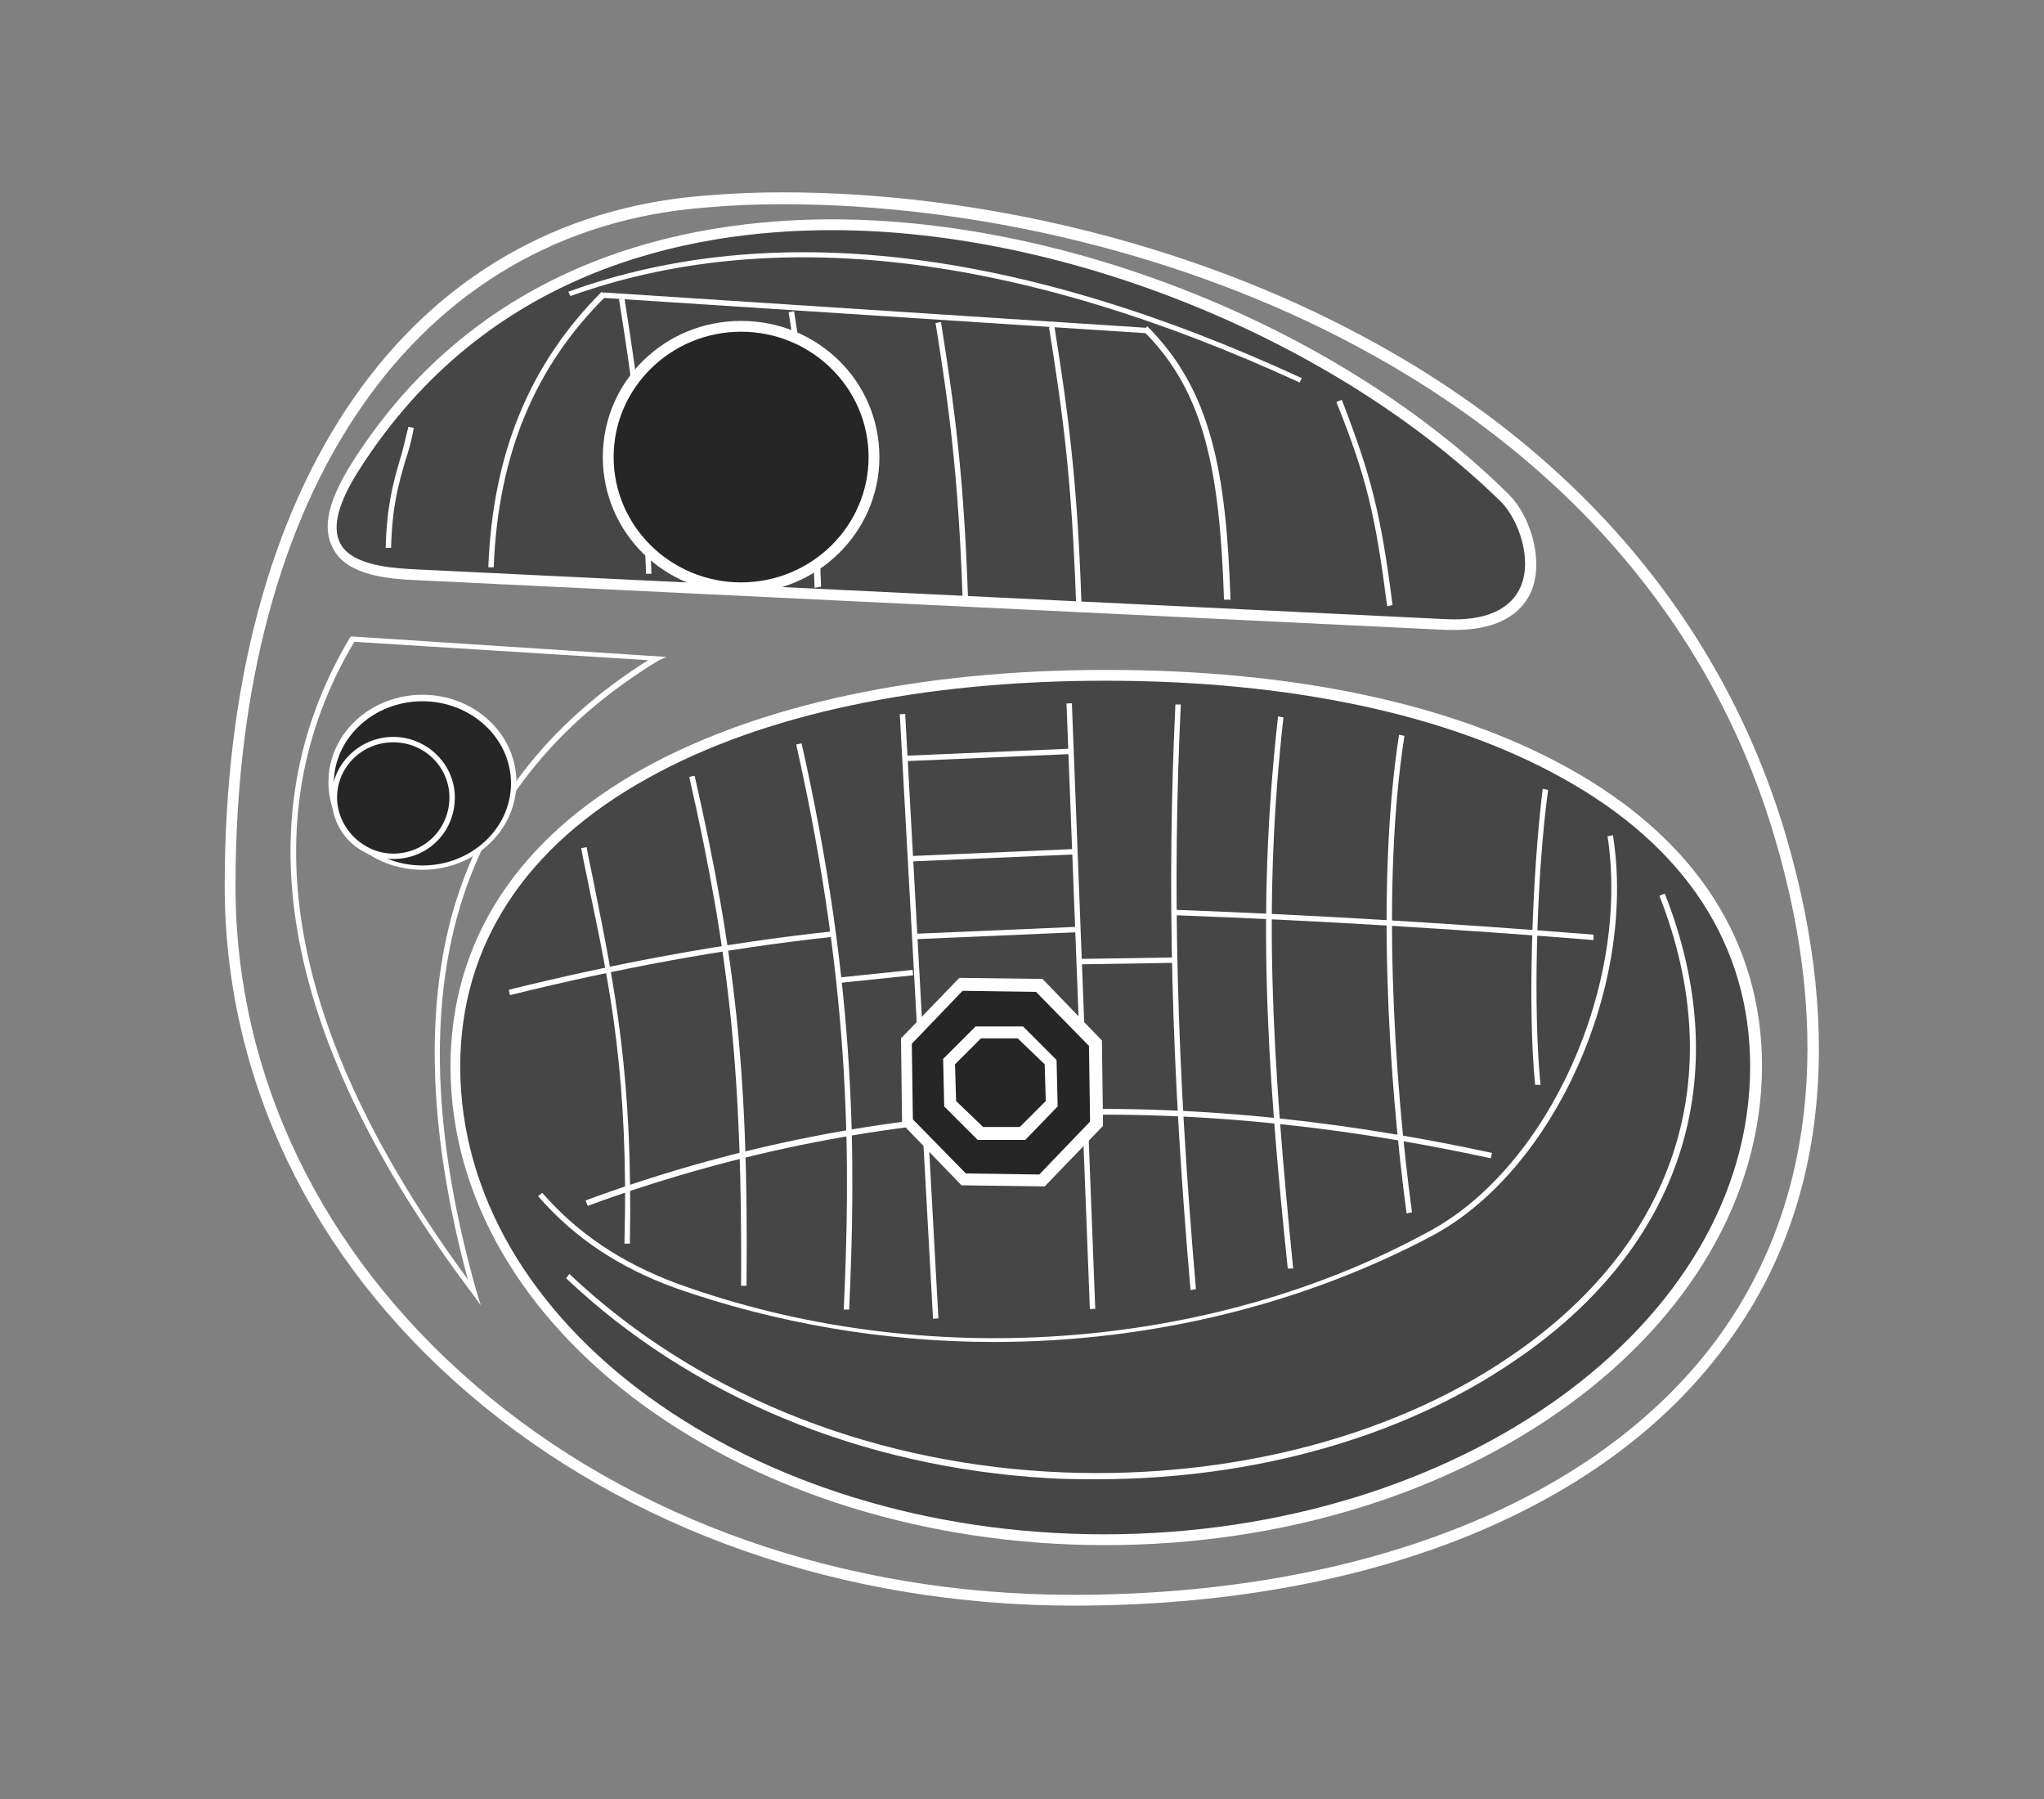 <?xml version="1.0" encoding="utf-8"?>
<!-- Generator: Adobe Illustrator 16.0.4, SVG Export Plug-In . SVG Version: 6.00 Build 0)  -->
<!DOCTYPE svg PUBLIC "-//W3C//DTD SVG 1.1//EN" "http://www.w3.org/Graphics/SVG/1.1/DTD/svg11.dtd">
<svg version="1.1" id="Oval" xmlns="http://www.w3.org/2000/svg" xmlns:xlink="http://www.w3.org/1999/xlink" x="0px" y="0px"
	 width="189.2px" height="166.5px" viewBox="0 0 189.2 166.5" style="enable-background:new 0 0 189.2 166.5;" xml:space="preserve"
	>
<rect x="0" y="0" width="189.2" height="166.5" fill="#808080" stroke="none"/>
<style type="text/css">
<![CDATA[
	.st0{fill:#474647;}
	.st1{fill:#FFFFFF;}
	.st2{fill-rule:evenodd;clip-rule:evenodd;fill:#262626;}
]]>
</style>
<g>
	<g>
		<path class="st1" d="M99.4,148.6c-21.4,0-41.3-7-56-19.6C28.8,116.5,20.8,99.8,20.8,82c0-37.3,17-61.8,44.5-63.9
			c2.3-0.2,4.7-0.3,7.1-0.3c18.3,0,37.9,4.8,53.7,13.3c19.9,10.6,33.4,26.6,39.2,46.2c5.5,18.7,3.6,35.1-5.7,47.4
			C148.3,139.9,126.4,148.6,99.4,148.6z M72.4,18.9c-2.4,0-4.8,0.1-7,0.3C38.5,21.2,21.8,45.3,21.8,82c0,17.5,7.9,33.9,22.2,46.2
			c14.5,12.5,34.2,19.4,55.3,19.4c26.7,0,48.4-8.6,59.5-23.5c9-12.1,10.9-28.2,5.5-46.5c-5.7-19.4-19.1-35.1-38.8-45.6
			C110,23.7,90.6,18.9,72.4,18.9z"/>
	</g>
	<g>
		<path class="st1" d="M44.5,120.8l-0.8-1.1C26.1,96.3,22.3,75.9,32.4,59l0.1-0.1l29.2,1.9L61,61.1C51.3,67,45,75,42.3,84.9
			c-2.6,9.6-2,21.2,1.8,34.6L44.5,120.8z M32.8,59.4c-9.8,16.4-6.2,36.3,10.5,59c-3.5-13-4-24.3-1.5-33.6C44.5,75,50.6,67,60,61.1
			L32.8,59.4z"/>
	</g>
	<g>
		<path class="st0" d="M32.9,43.2c23.7-37.2,81-22.1,106.5,3c3,3,4.8,12.1-5.5,11.6l-95.2-4.6C34.8,53,26.9,52.6,32.9,43.2z"/>
		<path class="st1" d="M134.7,58.3c-0.3,0-0.5,0-0.8,0l-95.2-4.6c-2.3-0.1-6.6-0.3-7.9-3c-1-1.9-0.4-4.4,1.8-7.9
			C44.4,24.2,63.3,20.3,77,20.3c22.1,0,47.3,10.2,62.7,25.5c1.9,1.9,3.2,5.9,2.1,8.8C141.1,56.3,139.3,58.3,134.7,58.3z M77,21.3
			c-13.5,0-32,3.8-43.7,22.1c-2,3.1-2.6,5.4-1.8,6.9c1.1,2.1,5,2.3,7.1,2.4l95.2,4.6c3.7,0.2,6.1-0.9,7-3.1c1-2.5-0.2-6-1.8-7.7
			C123.7,31.5,98.8,21.3,77,21.3z"/>
	</g>
	<g>
		<g>
			<ellipse class="st2" cx="39.1" cy="72.5" rx="8.5" ry="7.8"/>
			<path class="st1" d="M39.1,80.5c-4.8,0-8.7-3.6-8.7-8.1s3.9-8.1,8.7-8.1c4.8,0,8.7,3.6,8.7,8.1S43.9,80.5,39.1,80.5z M39.1,64.9
				c-4.5,0-8.2,3.4-8.2,7.6s3.7,7.6,8.2,7.6c4.5,0,8.2-3.4,8.2-7.6S43.6,64.9,39.1,64.9z"/>
		</g>
		<g>
			<ellipse class="st2" cx="36.4" cy="73.9" rx="5.5" ry="5.4"/>
			<path class="st1" d="M36.4,79.5c-3.2,0-5.7-2.5-5.7-5.7c0-3.1,2.6-5.6,5.7-5.6s5.7,2.5,5.7,5.6C42.1,77,39.6,79.5,36.4,79.5z
				 M36.4,68.7c-2.9,0-5.2,2.3-5.2,5.1c0,2.8,2.4,5.2,5.2,5.2c2.9,0,5.2-2.3,5.2-5.2C41.6,71,39.3,68.7,36.4,68.7z"/>
		</g>
	</g>
	<g>
		<g>
			<path class="st1" d="M45.7,52.5l-0.5,0C45.6,42,49,33.7,55.7,27l0.4,0.4C49.5,33.9,46.1,42.1,45.7,52.5z"/>
		</g>
		<g>
			<path class="st1" d="M113.3,55.5c-0.4-11.7-1.7-19.2-7.5-24.9l0.4-0.4c5.9,5.9,7.3,13.4,7.7,25.3L113.3,55.5z"/>
		</g>
		<g>
			<path class="st1" d="M120.3,35.4c-26.1-12-48.8-14.7-67.5-8L52.6,27c18.8-6.8,41.7-4.1,67.9,8L120.3,35.4z"/>
		</g>
		<g>
			<path class="st1" d="M59.8,53.1c-0.4-11.6-1.3-17.9-2.5-25.4l0.5-0.1c1.2,7.6,2.1,13.8,2.5,25.5L59.8,53.1z"/>
		</g>
		<g>
			<path class="st1" d="M89.1,55.3c-0.4-11.6-1.3-17.9-2.5-25.4l0.5-0.1c1.2,7.6,2.1,13.8,2.5,25.5L89.1,55.3z"/>
		</g>
		<g>
			<path class="st1" d="M99.6,55.7c-0.4-11.7-1.3-17.9-2.5-25.4l0.5-0.1c1.2,7.6,2.1,13.8,2.5,25.5L99.6,55.7z"/>
		</g>
		<g>
			<path class="st1" d="M75.4,54.4C75,42.7,74.2,36.5,73,28.9l0.5-0.1c1.2,7.6,2.1,13.8,2.5,25.5L75.4,54.4z"/>
		</g>
		<g>
			
				<rect x="55.8" y="28.7" transform="matrix(0.998 6.497885e-02 -6.497885e-02 0.998 2.05 -5.2)" class="st1" width="50.4" height="0.5"/>
		</g>
		<g>
			<path class="st1" d="M128.4,56.1c-1.1-8.5-1.9-11.9-4.7-18.9l0.5-0.2c2.7,7,3.6,10.4,4.7,19L128.4,56.1z"/>
		</g>
		<g>
			<path class="st1" d="M36.2,50.7l-0.5,0c0.1-3.9,0.7-6,1.3-8.1c0.3-0.9,0.5-1.9,0.8-3.1l0.5,0.1c-0.2,1.2-0.5,2.2-0.8,3.1
				C36.9,44.8,36.3,46.8,36.2,50.7z"/>
		</g>
	</g>
	<g>
		<path class="st0" d="M102.3,62.5c33.2,0,60.1,12,60.1,36.2c0,24.2-26.9,43.8-60.1,43.8s-60.1-19.6-60.1-43.8
			C42.2,74.5,69.1,62.5,102.3,62.5z"/>
		<path class="st1" d="M102.3,143c-33.4,0-60.6-19.9-60.6-44.3c0-11.6,6.2-21.1,17.9-27.6c10.7-5.9,25.5-9.1,42.8-9.1
			s32,3.1,42.8,9.1c11.7,6.5,17.9,16,17.9,27.6C163,123.1,135.8,143,102.3,143z M102.3,63C85.3,63,70.6,66.1,60,72
			c-11.4,6.3-17.4,15.5-17.4,26.7c0,23.9,26.8,43.3,59.6,43.3S162,122.6,162,98.7c0-11.2-6-20.4-17.4-26.7
			C134,66.1,119.4,63,102.3,63z"/>
	</g>
	<g>
		<g>
			<path class="st1" d="M101.6,136.9c-1.5,0-3.1,0-4.6-0.1c-17.3-1-33.1-7.6-44.6-18.5l0.3-0.4c11.4,10.8,27.1,17.3,44.3,18.3
				c15.8,0.9,31.4-2.9,42.7-10.6c15.4-10.4,20.5-25.9,13.9-42.7l0.5-0.2c6.7,17,1.6,32.8-14,43.3
				C129.7,133.1,115.9,136.9,101.6,136.9z"/>
		</g>
		<g>
			<path class="st1" d="M92,124.2c-10,0-20.1-1.7-29.5-5c-5.2-1.9-9.3-4.6-12.7-8.5l0.4-0.3c3.3,3.8,7.4,6.5,12.5,8.4
				c22.6,8.2,49.3,6.3,69.7-4.9c11-6,18.5-22.8,16.4-36.5l0.5-0.1c2.2,13.9-5.4,30.9-16.6,37C120.5,120.8,106.3,124.2,92,124.2z"/>
		</g>
		<g>
			
				<rect x="57.1" y="93.7" transform="matrix(5.491897e-02 0.999 -0.999 5.491897e-02 174.258 3.885)" class="st1" width="56" height="0.5"/>
		</g>
		<g>
			
				<rect x="72" y="92.9" transform="matrix(3.857283e-02 0.999 -0.999 3.857283e-02 189.247 -10.424)" class="st1" width="56.1" height="0.5"/>
		</g>
		<g>
			<path class="st1" d="M78.6,121.2l-0.5,0c0.6-13.2,0.8-29.2-4.4-52.3l0.5-0.1C79.4,91.9,79.2,107.9,78.6,121.2z"/>
		</g>
		<g>
			<path class="st1" d="M69.1,119l-0.5,0c0.1-19.4-1-30.4-4.8-47.1l0.5-0.1C68.1,88.5,69.3,99.5,69.1,119z"/>
		</g>
		<g>
			<path class="st1" d="M58.3,115.1l-0.5,0c0.4-15.4-1.3-23.6-3.3-33.1c-0.2-1.1-0.5-2.3-0.7-3.5l0.5-0.1c0.2,1.2,0.5,2.4,0.7,3.5
				C56.9,91.4,58.6,99.6,58.3,115.1z"/>
		</g>
		<g>
			<path class="st1" d="M110.2,119.4c-1.8-20.8-2.2-37.5-1.4-54.2l0.5,0c-0.8,16.6-0.4,33.3,1.4,54.1L110.2,119.4z"/>
		</g>
		<g>
			<path class="st1" d="M119.2,117.4c-2.1-20-2.8-34.1-0.9-51.1l0.5,0.1c-1.9,17-1.1,31,0.9,51L119.2,117.4z"/>
		</g>
		<g>
			<path class="st1" d="M130.2,112.3c-1.7-12.6-2.8-30.8-0.7-44.3l0.5,0.1c-2.1,13.4-1,31.6,0.7,44.1L130.2,112.3z"/>
		</g>
		<g>
			<path class="st1" d="M142.1,100.4c-0.7-6.8-0.3-19.3,0.7-27.4l0.5,0.1c-1.1,8-1.4,20.6-0.7,27.3L142.1,100.4z"/>
		</g>
		<g>
			<path class="st1" d="M47.2,92.1l-0.1-0.5c9.7-2.4,19.7-4.3,29.9-5.4l0.1,0.5C66.9,87.8,56.9,89.7,47.2,92.1z"/>
		</g>
		<g>
			<path class="st1" d="M54.4,111.6l-0.2-0.5c26-9.6,53.4-11,83.9-4.4l-0.1,0.5C107.6,100.6,80.3,102.1,54.4,111.6z"/>
		</g>
		<g>
			<path class="st1" d="M147.5,87c-12.6-1-25.3-1.8-38.8-2.3l0-0.5c13.5,0.5,26.2,1.3,38.8,2.3L147.5,87z"/>
		</g>
		<g>
			
				<rect x="91.2" y="62.2" transform="matrix(4.292917e-02 0.999 -0.999 4.292917e-02 157.321 -24.492)" class="st1" width="0.5" height="15.3"/>
		</g>
		<g>
			
				<rect x="91.6" y="71.6" transform="matrix(4.292917e-02 0.999 -0.999 4.292917e-02 166.966 -16.003)" class="st1" width="0.5" height="15"/>
		</g>
		<g>
			
				<rect x="92" y="78.8" transform="matrix(4.292917e-02 0.999 -0.999 4.292917e-02 174.522 -9.516)" class="st1" width="0.5" height="15"/>
		</g>
		<g>
			
				<rect x="104.1" y="84.6" transform="matrix(1.562313e-02 1 -1 1.562313e-02 191.685 -16.811)" class="st1" width="0.5" height="8.8"/>
		</g>
		<g>
			<rect x="80.9" y="86.9" transform="matrix(0.103 0.995 -0.995 0.103 162.61 0.317)" class="st1" width="0.5" height="7"/>
		</g>
	</g>
	<g>
		<g>
			<polygon class="st2" points="101.3,96.6 101.4,100.3 101.4,104 98.9,106.6 96.4,109.2 92.8,109.2 89.2,109.2 86.6,106.5 
				84,103.8 83.9,100.1 83.8,96.4 86.3,93.8 88.8,91.2 92.5,91.2 96.1,91.2 98.7,93.9 			"/>
			<path class="st1" d="M96.7,109.8l-7.7-0.1l-5.5-5.7l-0.1-7.9l5.4-5.6l7.7,0.1l5.5,5.7l0.1,7.9L96.7,109.8z M89.4,108.6l6.8,0.1
				l4.7-4.9l-0.1-7l-4.9-5l-6.8-0.1l-4.7,4.9l0.1,7L89.4,108.6z"/>
		</g>
		<g>
			<path class="st1" d="M94.9,105.5l-4.4,0l-3.1-3.1L87.3,98l3-3l4.4,0l3.1,3.1l0.1,4.3L94.9,105.5z M91,104.3l3.4,0l2.4-2.4
				l-0.1-3.4l-2.5-2.4l-3.4,0l-2.4,2.4l0.1,3.4L91,104.3z"/>
		</g>
	</g>
	<g>
		<ellipse class="st2" cx="68.6" cy="42.3" rx="12.3" ry="12.1"/>
		<path class="st1" d="M68.6,54.9c-7.1,0-12.8-5.6-12.8-12.6s5.7-12.6,12.8-12.6c7.1,0,12.8,5.6,12.8,12.6S75.6,54.9,68.6,54.9z
			 M68.6,30.7c-6.5,0-11.8,5.2-11.8,11.6s5.3,11.6,11.8,11.6c6.5,0,11.8-5.2,11.8-11.6S75.1,30.7,68.6,30.7z"/>
	</g>
</g>
</svg>
